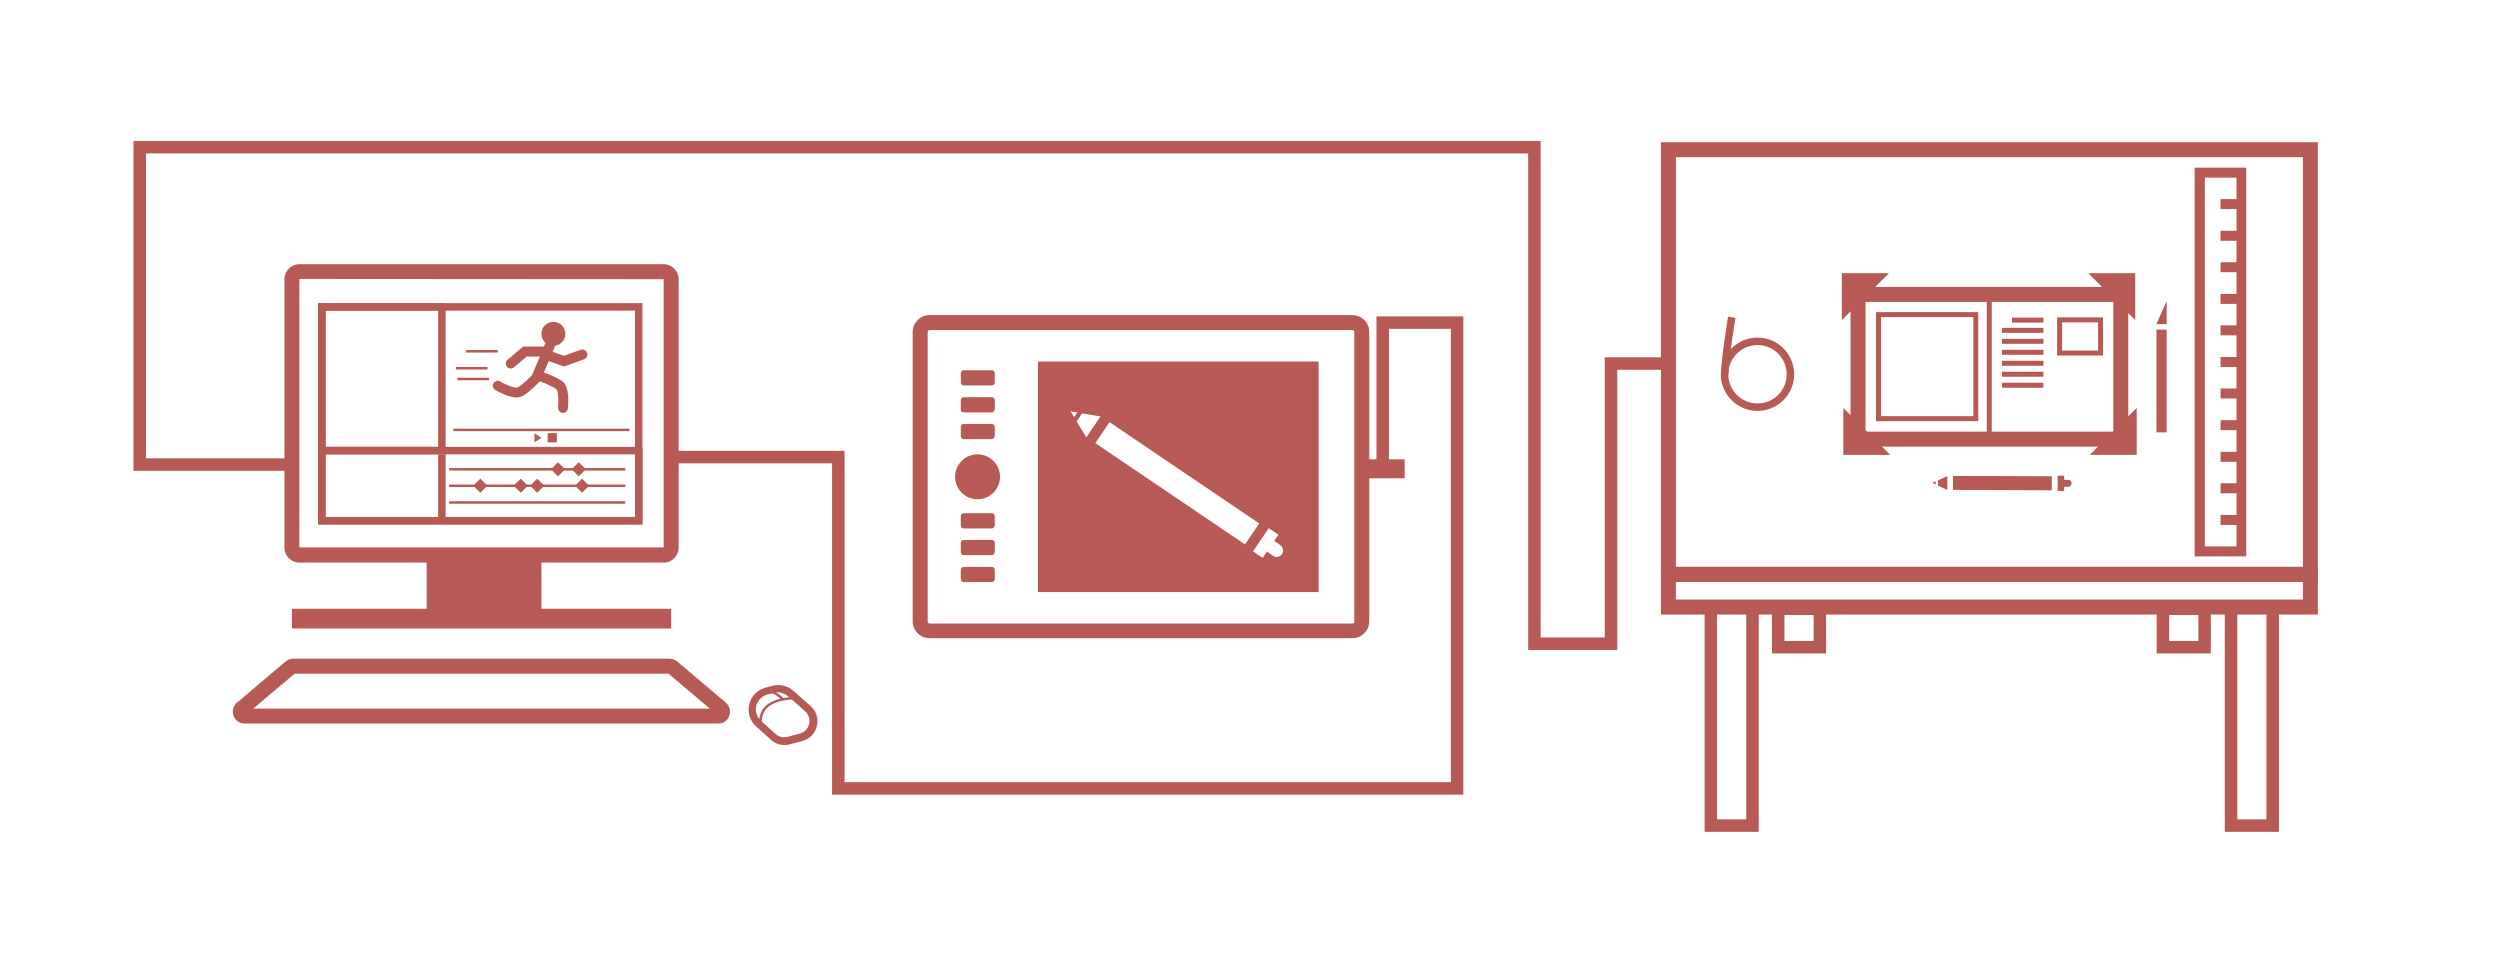 <?xml version="1.0" encoding="utf-8"?>
<!-- Generator: Adobe Illustrator 19.1.0, SVG Export Plug-In . SVG Version: 6.00 Build 0)  -->
<!DOCTYPE svg PUBLIC "-//W3C//DTD SVG 1.1//EN" "http://www.w3.org/Graphics/SVG/1.1/DTD/svg11.dtd">
<svg version="1.1" id="Layer_1" xmlns="http://www.w3.org/2000/svg" xmlns:xlink="http://www.w3.org/1999/xlink" x="0px" y="0px"
	 width="1002px" height="390px" viewBox="0 0 1002 390" style="enable-background:new 0 0 1002 390;" xml:space="preserve">
<style type="text/css">
	.st0{fill:#B75955;}
</style>
<g>
	<path class="st0" d="M542,126.3H372.6c-3.8,0-6.8,3.1-6.8,6.8v115.9c0,3.8,3.1,6.8,6.8,6.8H542c3.8,0,6.8-3.1,6.8-6.8V133.1
		C548.9,129.4,545.8,126.3,542,126.3z M542.9,249.1c0,0.5-0.4,0.8-0.8,0.8H372.6c-0.5,0-0.8-0.4-0.8-0.8V133.1
		c0-0.5,0.4-0.8,0.8-0.8H542c0.5,0,0.8,0.4,0.8,0.8V249.1z"/>
</g>
<g>
	<path class="st0" d="M416,144.9v92.4h112.5v-92.4H416z M429.1,164.9l2.7,0.4l-1.3,1.9L429.1,164.9z M431.5,168.9l2.2-3.2l7.4,1.2
		l-5.7,8.4L431.5,168.9z M439,177.6l5.7-8.4l60,40.6l-5.7,8.4L439,177.6z M513.8,222.1c-0.8,1.2-2.4,1.5-3.5,0.7l-2.5-1.7l-1.7,2.5
		l-3.9-2.6l6.3-9.3l3.9,2.6l-1.7,2.5l2.5,1.7C514.3,219.4,514.6,221,513.8,222.1z"/>
</g>
<g>
	<circle class="st0" cx="391.8" cy="191.1" r="9"/>
</g>
<g>
	<path class="st0" d="M397.5,211.8h-11.2c-0.7,0-1.2-0.5-1.2-1.2v-3.7c0-0.7,0.5-1.2,1.2-1.2h11.2c0.7,0,1.2,0.5,1.2,1.2v3.7
		C398.7,211.2,398.1,211.8,397.5,211.8z"/>
</g>
<g>
	<path class="st0" d="M397.5,222.5h-11.2c-0.7,0-1.2-0.5-1.2-1.2v-3.7c0-0.7,0.5-1.2,1.2-1.2h11.2c0.7,0,1.2,0.5,1.2,1.2v3.7
		C398.7,222,398.1,222.5,397.5,222.5z"/>
</g>
<g>
	<path class="st0" d="M397.5,233.3h-11.2c-0.7,0-1.2-0.5-1.2-1.2v-3.7c0-0.7,0.5-1.2,1.2-1.2h11.2c0.7,0,1.2,0.5,1.2,1.2v3.7
		C398.7,232.7,398.1,233.3,397.5,233.3z"/>
</g>
<g>
	<path class="st0" d="M397.5,154.5h-11.2c-0.7,0-1.2-0.5-1.2-1.2v-3.7c0-0.7,0.5-1.2,1.2-1.2h11.2c0.7,0,1.2,0.5,1.2,1.2v3.7
		C398.7,154,398.1,154.5,397.5,154.5z"/>
</g>
<g>
	<path class="st0" d="M397.5,165.3h-11.2c-0.7,0-1.2-0.5-1.2-1.2v-3.7c0-0.7,0.5-1.2,1.2-1.2h11.2c0.7,0,1.2,0.5,1.2,1.2v3.7
		C398.7,164.7,398.1,165.3,397.5,165.3z"/>
</g>
<g>
	<path class="st0" d="M397.5,176h-11.2c-0.7,0-1.2-0.5-1.2-1.2v-3.7c0-0.7,0.5-1.2,1.2-1.2h11.2c0.7,0,1.2,0.5,1.2,1.2v3.7
		C398.7,175.4,398.1,176,397.5,176z"/>
</g>
<g>
	<g>
		
			<rect x="799.8" y="173.8" transform="matrix(3.938389e-03 -1 1 3.938389e-03 605.807 995.46)" class="st0" width="5.6" height="39.6"/>
	</g>
	<g>
		
			<rect x="823" y="192.4" transform="matrix(3.938389e-03 -1 1 3.938389e-03 629.07 1018.995)" class="st0" width="6.1" height="2.6"/>
	</g>
	<g>
		<path class="st0" d="M830.3,193.7L830.3,193.7c0,0.8-0.6,1.4-1.4,1.4l-2.9,0l0-2.8l2.9,0C829.7,192.3,830.3,193,830.3,193.7z"/>
	</g>
	<g>
		<polygon class="st0" points="775.8,192.9 775.8,194.2 774.4,193.5 		"/>
	</g>
	<g>
		<polygon class="st0" points="780.5,190.8 780.5,196.4 776.7,194.6 776.8,192.5 		"/>
	</g>
</g>
<g>
	<rect x="545.9" y="184.1" class="st0" width="17.1" height="7.6"/>
</g>
<g>
	<polygon class="st0" points="586.5,318.5 333.5,318.5 333.5,185.7 270,185.7 270,180.7 338.5,180.7 338.5,313.5 581.5,313.5 
		581.5,131.8 556.7,131.8 556.7,186.8 551.7,186.8 551.7,126.8 586.5,126.8 	"/>
</g>
<g>
	<polygon class="st0" points="648.2,260.5 612.5,260.5 612.5,61.5 58.5,61.5 58.5,183.7 117,183.7 117,188.7 53.5,188.7 53.5,56.5 
		617.5,56.5 617.5,255.5 643.2,255.5 643.2,143.2 668.7,143.2 668.7,148.2 648.2,148.2 	"/>
</g>
<g>
	<path class="st0" d="M266,225.5H120c-3.3,0-6-2.7-6-6V111.9c0-3.3,2.7-6,6-6H266c3.3,0,6,2.7,6,6v107.6
		C272,222.8,269.3,225.5,266,225.5z M120,111.8l0,107.6l146,0c0,0,0,0,0,0V111.9L120,111.8z"/>
</g>
<g>
	<path class="st0" d="M257.5,210.2h-130v-88.7h130V210.2z M130.5,207.2h124v-82.7h-124V207.2z"/>
</g>
<g>
	<rect x="117" y="244" class="st0" width="152" height="7.9"/>
</g>
<g>
	<rect x="171" y="222.5" class="st0" width="46" height="22.5"/>
</g>
<g>
	<path class="st0" d="M287.9,290H98.1c-2,0-3.8-1.2-4.5-3.1c-0.7-1.9-0.1-4,1.4-5.3l19.5-16.5c0.9-0.7,1.9-1.1,3.1-1.1h150.7
		c1.1,0,2.2,0.4,3.1,1.1l19.5,16.5c1.5,1.3,2.1,3.4,1.4,5.3C291.7,288.8,289.9,290,287.9,290z M101.5,284h183l-16.6-14H118.1
		L101.5,284z"/>
</g>
<g>
	<path class="st0" d="M257.5,210.2h-130v-31.1h130V210.2z M130.5,207.2h124v-25.1h-124V207.2z"/>
</g>
<g>
	<path class="st0" d="M178.6,182.1h-51.1v-60.6h51.1V182.1z M130.5,179.1h45.1v-54.6h-45.1V179.1z"/>
</g>
<g>
	<rect x="180" y="187.6" class="st0" width="70.6" height="1"/>
</g>
<g>
	<rect x="181.7" y="171.8" class="st0" width="70.6" height="1"/>
</g>
<g>
	<rect x="180" y="194.2" class="st0" width="70.6" height="1"/>
</g>
<g>
	<rect x="180" y="200.9" class="st0" width="70.6" height="1"/>
</g>
<g>
	<rect x="175.6" y="182.1" class="st0" width="3" height="26.6"/>
</g>
<g>
	<rect x="190.5" y="192.7" transform="matrix(0.707 0.707 -0.707 0.707 194.071 -79.085)" class="st0" width="4" height="4"/>
</g>
<g>
	<rect x="206.7" y="192.7" transform="matrix(0.707 0.707 -0.707 0.707 198.812 -90.532)" class="st0" width="4" height="4"/>
</g>
<g>
	<rect x="213.3" y="192.7" transform="matrix(0.707 0.707 -0.707 0.707 200.746 -95.2)" class="st0" width="4" height="4"/>
</g>
<g>
	
		<rect x="231.3" y="192.7" transform="matrix(0.707 0.707 -0.707 0.707 206.018 -107.928)" class="st0" width="4" height="4"/>
</g>
<g>
	<rect x="221.7" y="186.1" transform="matrix(0.707 0.707 -0.707 0.707 198.493 -103.058)" class="st0" width="4" height="4"/>
</g>
<g>
	<rect x="230" y="186.1" transform="matrix(0.707 0.707 -0.707 0.707 200.928 -108.935)" class="st0" width="4" height="4"/>
</g>
<g>
	<path class="st0" d="M225.7,165.5c-0.1,0-0.1,0-0.2,0c-1.1-0.1-1.9-1.1-1.8-2.2c0.3-3.1,0-6.7-0.7-7.3c-1.3-1.1-5.6-2.9-8.1-3.7
		c-1-0.4-1.6-1.5-1.2-2.5c0.4-1,1.5-1.6,2.5-1.2c0.7,0.2,7,2.5,9.4,4.4c2.7,2.3,2.2,8.8,2,10.7C227.5,164.7,226.7,165.5,225.7,165.5
		z"/>
</g>
<g>
	<path class="st0" d="M207.1,159.3c-3.2,0-7.2-2.2-8.6-3c-1-0.6-1.3-1.8-0.7-2.7s1.8-1.3,2.7-0.7c2.7,1.6,6.1,2.8,6.9,2.4
		c1.6-0.7,4.9-3.9,6.7-5.8c0.8-0.8,2-0.8,2.8-0.1c0.8,0.8,0.8,2,0.1,2.8c-0.5,0.5-5.1,5.4-7.9,6.7
		C208.5,159.1,207.8,159.3,207.1,159.3z"/>
</g>
<g>
	<path class="st0" d="M226,146.9l-8.1-2.9c-1-0.4-1.6-1.5-1.2-2.6c0.4-1,1.5-1.6,2.6-1.2l6.7,2.4l6.7-2.4c1-0.4,2.2,0.2,2.6,1.2
		c0.4,1-0.2,2.2-1.2,2.6L226,146.9z"/>
</g>
<g>
	<path class="st0" d="M204.7,147.7c-0.6,0-1.1-0.2-1.5-0.7c-0.7-0.8-0.6-2.1,0.2-2.8l6.3-5.3l8.3,0c0,0,0,0,0,0c1.1,0,2,0.9,2,2
		c0,1.1-0.9,2-2,2l-6.9,0l-5.2,4.4C205.7,147.5,205.2,147.7,204.7,147.7z"/>
</g>
<g>
	<circle class="st0" cx="221.8" cy="133.8" r="4.8"/>
</g>
<g>
	<path class="st0" d="M215.3,152.8c-0.3,0-0.5,0-0.8-0.2c-1-0.4-1.5-1.6-1.1-2.6l6.5-15.6c0.4-1,1.6-1.5,2.6-1.1
		c1,0.4,1.5,1.6,1.1,2.6l-6.5,15.6C216.8,152.3,216.1,152.8,215.3,152.8z"/>
</g>
<g>
	<rect x="182.7" y="147.1" class="st0" width="12.7" height="1"/>
</g>
<g>
	<rect x="186.8" y="140.3" class="st0" width="12.7" height="1"/>
</g>
<g>
	<rect x="183.3" y="151.4" class="st0" width="12.7" height="1"/>
</g>
<g>
	<polygon class="st0" points="217,175.5 214.2,173.6 214.2,177.3 	"/>
</g>
<g>
	<path class="st0" d="M314.4,298.6c-2,0-3.9-0.7-5.4-2.1l-5.9-5.3c-2.5-2.3-3.6-5.6-2.8-8.9c0.8-3.3,3.2-5.8,6.5-6.7l2.7-0.7
		c3-0.8,6.2-0.1,8.5,2l6.9,6.1c2.3,2,3.2,5,2.5,8s-2.9,5.2-5.8,6h0l-4.9,1.3C315.8,298.5,315.1,298.6,314.4,298.6z M311.8,277.5
		c-0.5,0-1.1,0.1-1.6,0.2l-2.7,0.7c-2.2,0.6-3.8,2.3-4.4,4.5c-0.5,2.2,0.2,4.5,1.9,6l5.9,5.3c1.3,1.2,3.1,1.6,4.8,1.1l4.9-1.3
		c1.9-0.5,3.2-1.9,3.7-3.8s-0.2-3.8-1.6-5.1l-6.9-6.1C314.7,278.1,313.2,277.5,311.8,277.5z"/>
</g>
<g>
	<path class="st0" d="M313.5,280.7c0,0-3.1-3.1-5.4-3.2l0-1c2.7,0.1,6,3.3,6.1,3.5L313.5,280.7z"/>
</g>
<g>
	<path class="st0" d="M304.4,290.2c-0.3-2.7,0.4-5,2-6.8c4-4.3,12.3-4.1,12.6-4.1l0,1c-0.1,0-8.2-0.2-11.8,3.7c-1.4,1.5-2,3.6-1.8,6
		L304.4,290.2z"/>
</g>
<g>
	<path class="st0" d="M929,233.2H665.7V57H929V233.2z M671.7,227.2H923V63H671.7V227.2z"/>
</g>
<g>
	<path class="st0" d="M853,179H741.7v-64H853V179z M747.7,173H847v-52h-99.3V173z"/>
</g>
<g>
	<path class="st0" d="M900.3,223h-20.7V67.2h20.7V223z M883.7,219h12.7V71.2h-12.7V219z"/>
</g>
<g>
	<polygon class="st0" points="738.8,163.5 738.8,182.3 757.6,182.3 	"/>
</g>
<g>
	<polygon class="st0" points="856.4,163.5 856.4,182.3 837.6,182.3 	"/>
</g>
<g>
	<polygon class="st0" points="855.8,128.3 855.8,109.5 837,109.5 	"/>
</g>
<g>
	<polygon class="st0" points="738.2,128.3 738.2,109.5 757.1,109.5 	"/>
</g>
<g>
	<rect x="890" y="79.8" class="st0" width="8.3" height="4"/>
</g>
<g>
	<rect x="890" y="92.5" class="st0" width="8.3" height="4"/>
</g>
<g>
	<rect x="890" y="105.1" class="st0" width="8.3" height="4"/>
</g>
<g>
	<rect x="890" y="117.8" class="st0" width="8.3" height="4"/>
</g>
<g>
	<rect x="890" y="130.4" class="st0" width="8.3" height="4"/>
</g>
<g>
	<rect x="890" y="143.1" class="st0" width="8.3" height="4"/>
</g>
<g>
	<rect x="890" y="155.7" class="st0" width="8.3" height="4"/>
</g>
<g>
	<rect x="890" y="168.4" class="st0" width="8.3" height="4"/>
</g>
<g>
	<rect x="890" y="181.1" class="st0" width="8.3" height="4"/>
</g>
<g>
	<rect x="890" y="193.7" class="st0" width="8.3" height="4"/>
</g>
<g>
	<rect x="890" y="206.4" class="st0" width="8.3" height="4"/>
</g>
<g>
	<path class="st0" d="M929,246.3H665.7v-19.1H929V246.3z M671.7,240.3H923v-7.1H671.7V240.3z"/>
</g>
<g>
	<rect x="796.3" y="119.8" class="st0" width="2" height="56.2"/>
</g>
<g>
	<rect x="806.4" y="127.3" class="st0" width="12.6" height="2"/>
</g>
<g>
	<rect x="802.4" y="131.4" class="st0" width="16.6" height="2"/>
</g>
<g>
	<rect x="802.4" y="135.8" class="st0" width="16.6" height="2"/>
</g>
<g>
	<rect x="802.4" y="140.2" class="st0" width="16.6" height="2"/>
</g>
<g>
	<rect x="802.4" y="144.6" class="st0" width="16.6" height="2"/>
</g>
<g>
	<rect x="802.4" y="149" class="st0" width="16.6" height="2"/>
</g>
<g>
	<rect x="802.4" y="153.4" class="st0" width="16.6" height="2"/>
</g>
<g>
	<path class="st0" d="M840.9,129.2v11.3h-14.4v-11.3H840.9 M842.9,127.2h-18.4v15.3h18.4V127.2L842.9,127.2z"/>
</g>
<g>
	<path class="st0" d="M790.9,127.1v39.7h-37v-39.7H790.9 M792.9,125.1h-41v43.7h41V125.1L792.9,125.1z"/>
</g>
<g>
	<g>
		<rect x="864.3" y="132.1" class="st0" width="4.1" height="41.2"/>
	</g>
	<g>
		<polygon class="st0" points="868.4,120.6 864.3,129.9 868.4,129.9 		"/>
	</g>
</g>
<g>
	<path class="st0" d="M704.9,333.4h-21.7v-92.6h21.7V333.4z M688.2,328.4h11.7v-82.6h-11.7V328.4z"/>
</g>
<g>
	<path class="st0" d="M731.9,261.9h-21.7v-20.4h21.7V261.9z M715.2,256.9h11.7v-10.4h-11.7V256.9z"/>
</g>
<g>
	<path class="st0" d="M886.1,261.9h-21.7v-20.4h21.7V261.9z M869.4,256.9h11.7v-10.4h-11.7V256.9z"/>
</g>
<g>
	<path class="st0" d="M913.4,333.4h-21.7v-92.6h21.7V333.4z M896.7,328.4h11.7v-82.6h-11.7V328.4z"/>
</g>
<g>
	<path class="st0" d="M704.4,164.7c-8.1,0-14.7-6.6-14.7-14.7s6.6-14.7,14.7-14.7s14.7,6.6,14.7,14.7S712.5,164.7,704.4,164.7z
		 M704.4,138.3c-6.4,0-11.7,5.2-11.7,11.7c0,6.4,5.2,11.7,11.7,11.7s11.7-5.2,11.7-11.7C716.1,143.6,710.9,138.3,704.4,138.3z"/>
</g>
<g>
	<path class="st0" d="M692.8,150h-3c0-6.1,2.7-22.4,2.8-23.1l3,0.5C695.5,127.6,692.8,144.2,692.8,150z"/>
</g>
<g>
	<rect x="219.5" y="173.6" class="st0" width="3.7" height="3.7"/>
</g>
</svg>
